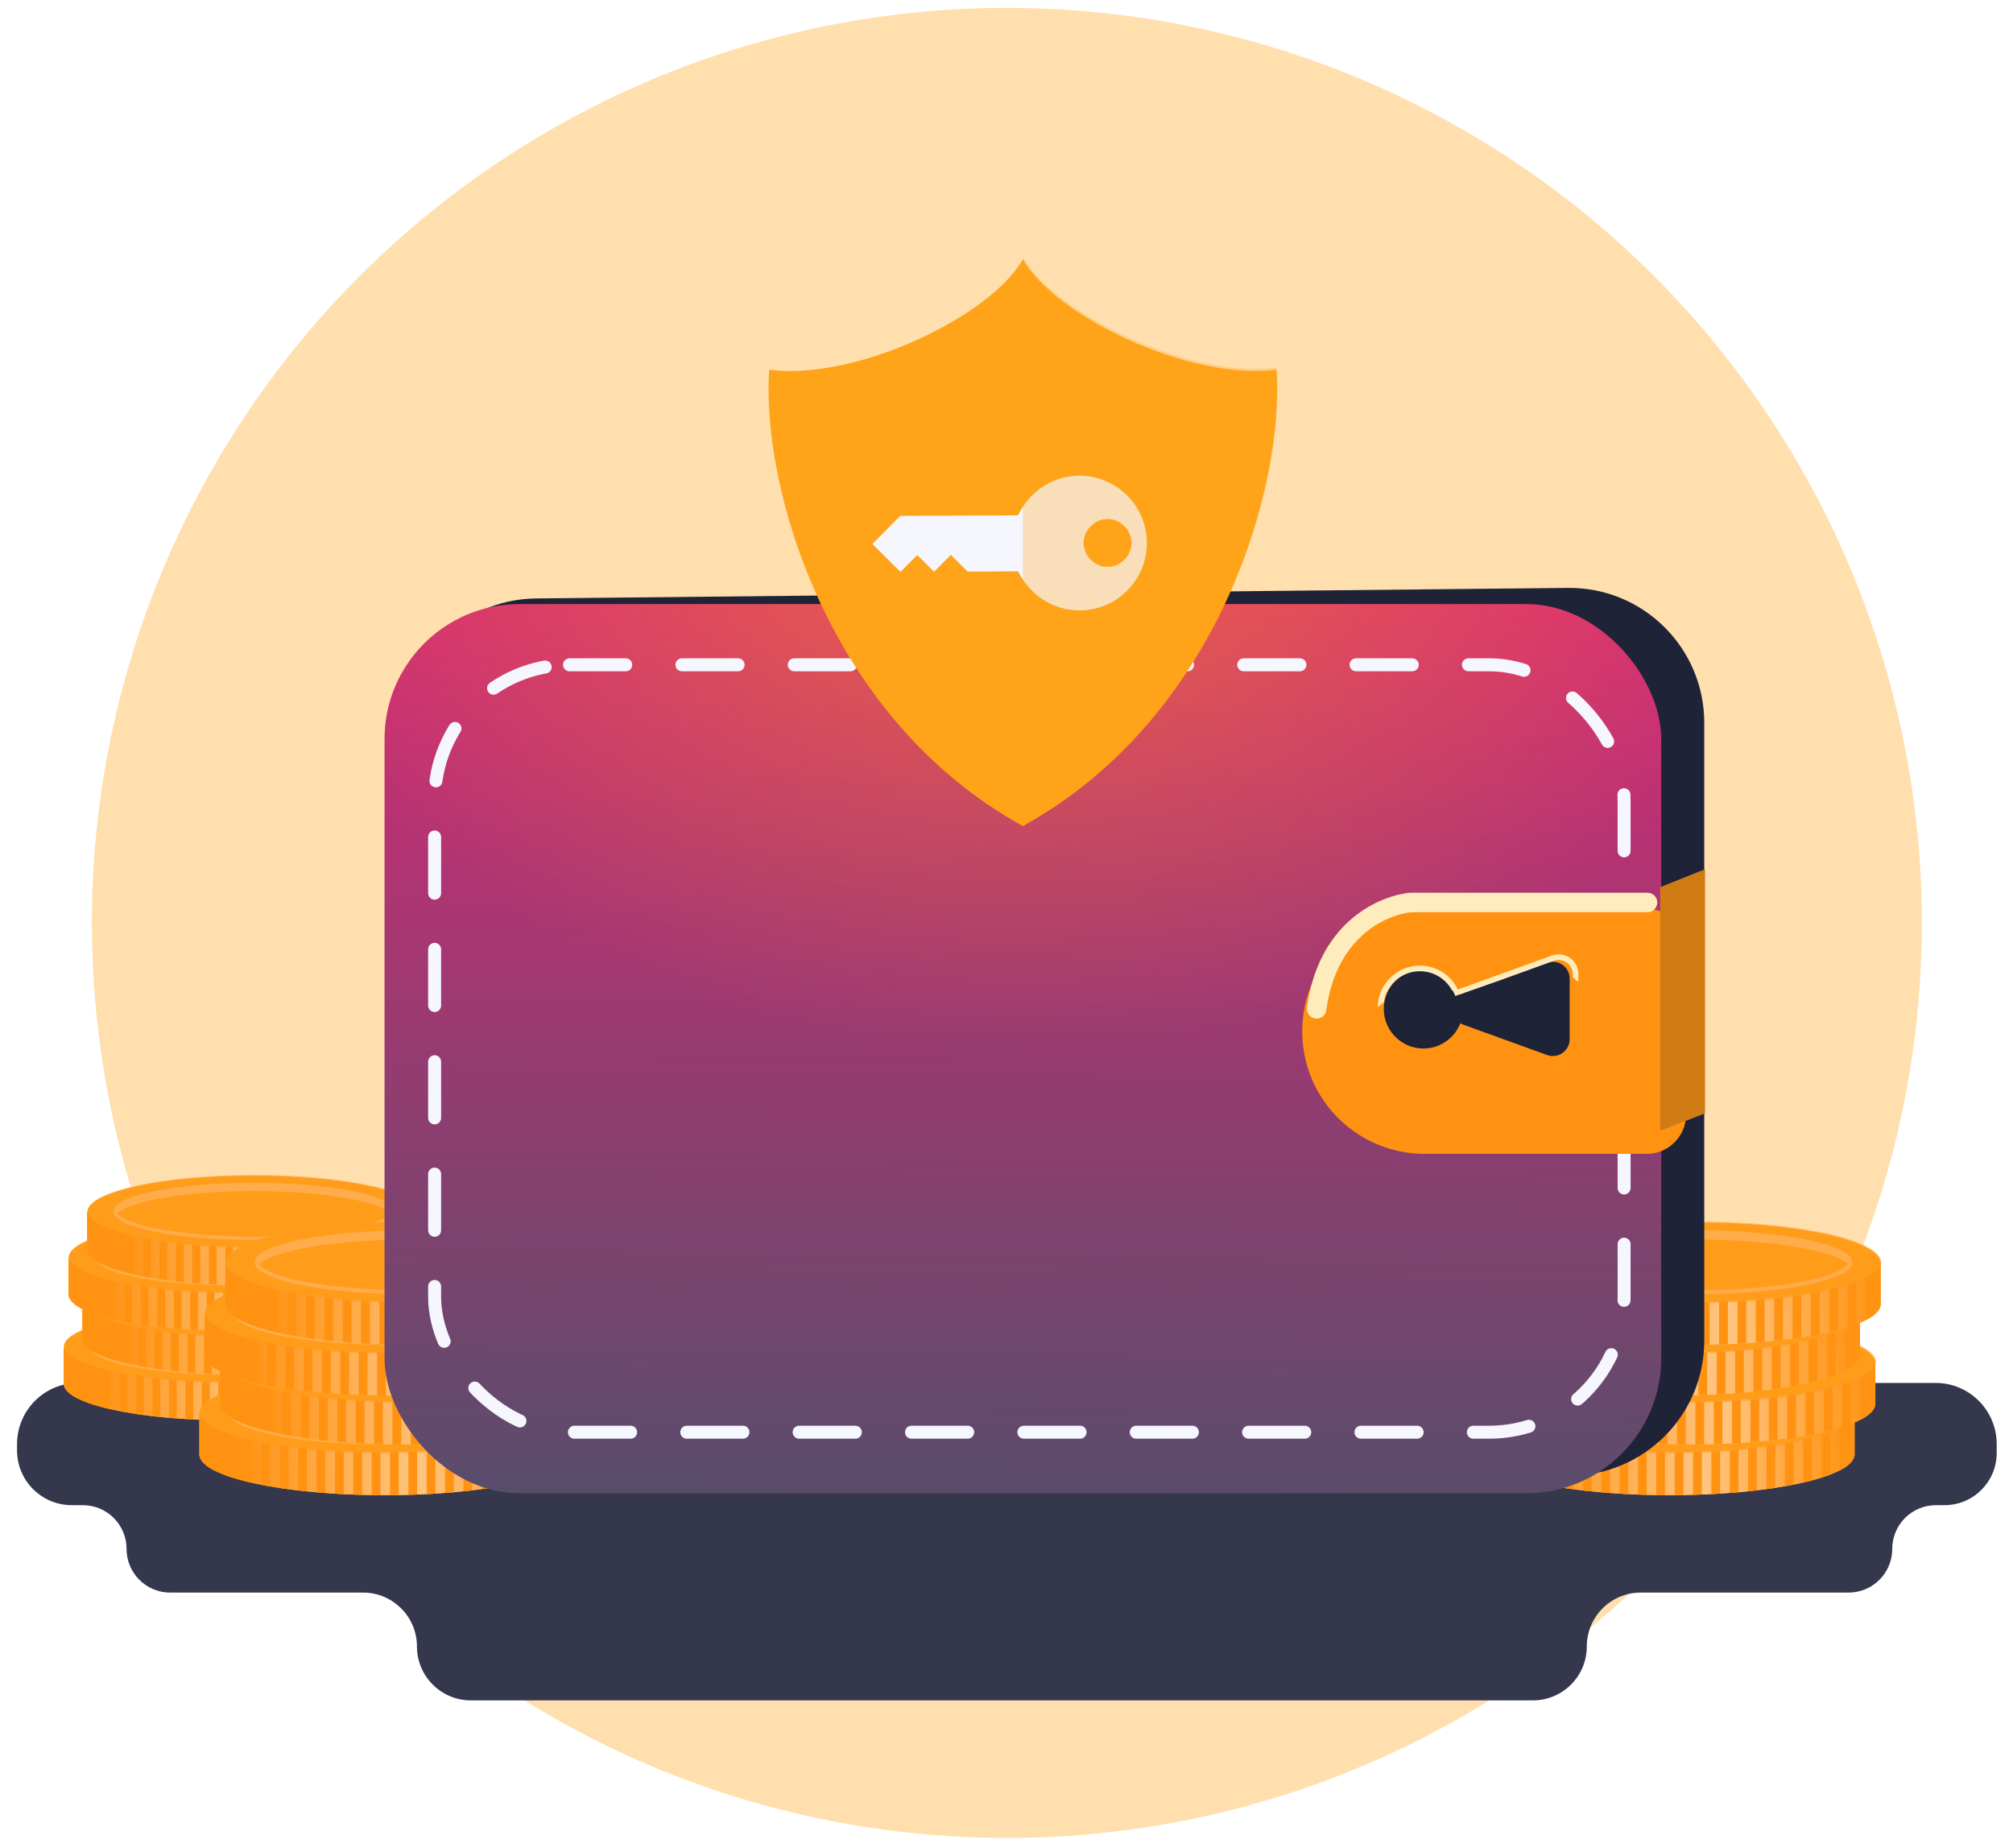 <svg width="110" height="101" viewBox="0 0 110 101" fill="none" xmlns="http://www.w3.org/2000/svg">
<circle cx="55.02" cy="50.431" r="50" fill="#FFDFAE"/>
<path d="M0.932 78.907C0.932 77.063 2.427 75.567 4.272 75.567H105.769C107.613 75.567 109.109 77.063 109.109 78.907V79.394C109.109 80.97 107.831 82.247 106.255 82.247H105.789C104.47 82.247 103.401 83.317 103.401 84.636C103.401 85.955 102.332 87.024 101.013 87.024H89.654C88.028 87.024 86.71 88.343 86.71 89.969C86.71 91.595 85.391 92.914 83.765 92.914H25.729C24.103 92.914 22.784 91.595 22.784 89.969C22.784 88.343 21.466 87.024 19.84 87.024H9.303C7.984 87.024 6.915 85.955 6.915 84.636C6.915 83.317 5.846 82.247 4.527 82.247H3.923C2.271 82.247 0.932 80.908 0.932 79.256V78.907Z" fill="#35384D"/>
<path d="M21.645 75.665H21.648V73.613C21.648 72.509 17.582 71.613 12.565 71.613C7.549 71.613 3.482 72.509 3.482 73.613V75.665H3.485C3.61 76.745 7.627 77.613 12.565 77.613C17.503 77.613 21.521 76.745 21.645 75.665Z" fill="#FFA318"/>
<path d="M3.498 73.613H3.482V75.665H3.485C3.61 76.745 7.627 77.613 12.565 77.613C17.503 77.613 21.521 76.745 21.645 75.665H21.648V73.613H21.633C21.36 74.664 17.405 75.497 12.565 75.497C7.726 75.497 3.77 74.664 3.498 73.613Z" fill="url(#paint0_linear)"/>
<path fill-rule="evenodd" clip-rule="evenodd" d="M3.828 74.045V76.161C3.944 76.251 4.088 76.338 4.257 76.422V74.306C4.088 74.222 3.944 74.135 3.828 74.045ZM4.729 74.509V76.625C4.863 76.675 5.006 76.724 5.158 76.771V74.655C5.006 74.608 4.863 74.559 4.729 74.509ZM5.629 74.788V76.904C5.766 76.94 5.909 76.975 6.058 77.008V74.892C5.909 74.859 5.766 74.824 5.629 74.788ZM6.529 74.992V77.107C6.668 77.135 6.811 77.161 6.957 77.186V75.07C6.811 75.045 6.668 75.019 6.529 74.992ZM7.429 75.147V77.263C7.569 77.284 7.712 77.304 7.858 77.324V75.208C7.712 75.189 7.569 75.168 7.429 75.147ZM8.329 75.267V77.383C8.469 77.399 8.612 77.415 8.757 77.429V75.314C8.612 75.299 8.469 75.283 8.329 75.267ZM9.228 75.358V77.474C9.369 77.486 9.512 77.498 9.657 77.508V75.392C9.512 75.382 9.369 75.37 9.228 75.358ZM10.13 75.425V77.54C10.272 77.549 10.415 77.557 10.559 77.564V75.448C10.415 75.441 10.272 75.433 10.13 75.425ZM11.029 75.469V77.585C11.171 77.59 11.314 77.594 11.458 77.598V75.483C11.314 75.479 11.171 75.474 11.029 75.469ZM11.929 75.493V77.608C12.071 77.611 12.214 77.612 12.358 77.613V75.497C12.214 75.496 12.071 75.495 11.929 75.493ZM12.828 75.496V77.612C12.972 77.611 13.115 77.61 13.257 77.608V75.492C13.115 75.494 12.972 75.496 12.828 75.496ZM13.729 75.481V77.597C13.873 77.593 14.016 77.588 14.158 77.582V75.467C14.016 75.472 13.873 75.477 13.729 75.481ZM14.629 75.445V77.561C14.773 77.554 14.916 77.546 15.058 77.537V75.421C14.916 75.43 14.773 75.438 14.629 75.445ZM15.529 75.388V77.504C15.673 77.493 15.816 77.482 15.957 77.469V75.353C15.816 75.366 15.673 75.378 15.529 75.388ZM16.43 75.308V77.424C16.575 77.409 16.718 77.393 16.858 77.376V75.26C16.718 75.277 16.575 75.293 16.43 75.308ZM17.329 75.201V77.317C17.474 77.297 17.617 77.276 17.757 77.255V75.139C17.617 75.16 17.474 75.181 17.329 75.201ZM18.229 75.061V77.177C18.376 77.151 18.519 77.124 18.658 77.097V74.981C18.519 75.009 18.376 75.035 18.229 75.061ZM19.13 74.88V76.996C19.279 76.962 19.422 76.926 19.559 76.89V74.774C19.422 74.81 19.279 74.846 19.13 74.88ZM20.03 74.638V76.753C20.182 76.705 20.325 76.655 20.459 76.604V74.488C20.325 74.539 20.182 74.589 20.03 74.638ZM20.929 74.279V76.395C21.102 76.306 21.245 76.213 21.358 76.118V74.011H21.347C21.236 74.103 21.096 74.192 20.929 74.279Z" fill="#FF9211"/>
<g style="mix-blend-mode:multiply">
<path fill-rule="evenodd" clip-rule="evenodd" d="M20.179 73.79C20.229 73.717 20.256 73.643 20.256 73.568C20.256 72.705 16.823 72.006 12.588 72.006C8.353 72.006 4.92 72.705 4.92 73.568C4.92 73.643 4.946 73.718 4.997 73.79C5.526 73.033 8.723 72.45 12.588 72.45C16.452 72.45 19.648 73.032 20.179 73.79Z" fill="#FFC177"/>
</g>
<path d="M20.16 73.568C20.16 73.641 20.124 73.724 20.032 73.815C19.941 73.906 19.801 73.999 19.612 74.09C19.234 74.272 18.681 74.438 17.991 74.579C16.611 74.86 14.701 75.034 12.588 75.034C10.475 75.034 8.564 74.86 7.185 74.579C6.494 74.438 5.942 74.272 5.564 74.09C5.375 73.999 5.235 73.906 5.143 73.815C5.052 73.724 5.015 73.641 5.015 73.568C5.015 73.494 5.052 73.412 5.143 73.32C5.235 73.229 5.375 73.137 5.564 73.046C5.942 72.864 6.494 72.697 7.185 72.557C8.564 72.276 10.475 72.101 12.588 72.101C14.701 72.101 16.611 72.276 17.991 72.557C18.681 72.697 19.234 72.864 19.612 73.046C19.801 73.137 19.941 73.229 20.032 73.32C20.124 73.412 20.16 73.494 20.16 73.568Z" stroke="#FFC177" stroke-width="0.191"/>
<g style="mix-blend-mode:multiply" opacity="0.5">
<ellipse cx="12.592" cy="73.567" rx="9.083" ry="2" fill="#FF981D"/>
</g>
<path d="M22.662 73.181H22.665V71.13C22.665 70.025 18.599 69.13 13.582 69.13C8.566 69.13 4.499 70.025 4.499 71.13V73.181H4.502C4.626 74.262 8.644 75.129 13.582 75.129C18.52 75.129 22.538 74.262 22.662 73.181Z" fill="#FFA318"/>
<path d="M4.514 71.129H4.499V73.18H4.502C4.626 74.261 8.644 75.129 13.582 75.129C18.52 75.129 22.538 74.261 22.662 73.18H22.665V71.129H22.65C22.377 72.179 18.422 73.013 13.582 73.013C8.742 73.013 4.787 72.179 4.514 71.129Z" fill="url(#paint1_linear)"/>
<path fill-rule="evenodd" clip-rule="evenodd" d="M4.844 71.563V73.679C4.96 73.768 5.103 73.856 5.272 73.94V71.824C5.103 71.74 4.96 71.653 4.844 71.563ZM5.745 72.027V74.143C5.879 74.193 6.022 74.241 6.174 74.288V72.172C6.022 72.125 5.879 72.077 5.745 72.027ZM6.646 72.306V74.422C6.783 74.458 6.926 74.493 7.074 74.526V72.41C6.926 72.377 6.783 72.342 6.646 72.306ZM7.547 72.51V74.626C7.686 74.653 7.829 74.679 7.975 74.704V72.589C7.829 72.563 7.686 72.537 7.547 72.51ZM8.444 72.664V74.78C8.584 74.802 8.727 74.822 8.872 74.841V72.725C8.727 72.706 8.584 72.686 8.444 72.664ZM9.344 72.784V74.9C9.485 74.917 9.628 74.932 9.773 74.947V72.831C9.628 72.816 9.485 72.801 9.344 72.784ZM10.245 72.876V74.992C10.386 75.004 10.529 75.015 10.673 75.026V72.91C10.529 72.9 10.386 72.888 10.245 72.876ZM11.146 72.942V75.058C11.287 75.067 11.43 75.075 11.575 75.082V72.966C11.43 72.959 11.287 72.951 11.146 72.942ZM12.046 72.986V75.102C12.187 75.108 12.33 75.112 12.474 75.116V73C12.33 72.996 12.187 72.992 12.046 72.986ZM12.944 73.01V75.126C13.086 75.128 13.229 75.13 13.373 75.13V73.014C13.229 73.014 13.086 73.012 12.944 73.01ZM13.846 73.014V75.13C13.99 75.129 14.133 75.127 14.275 75.125V73.009C14.133 73.012 13.99 73.013 13.846 73.014ZM14.746 72.999V75.115C14.89 75.111 15.033 75.106 15.175 75.1V72.984C15.033 72.99 14.89 72.995 14.746 72.999ZM15.646 72.963V75.079C15.79 75.072 15.933 75.064 16.074 75.055V72.939C15.933 72.948 15.79 72.956 15.646 72.963ZM16.544 72.906V75.022C16.689 75.011 16.832 74.999 16.973 74.987V72.871C16.832 72.883 16.689 72.895 16.544 72.906ZM17.445 72.826V74.941C17.59 74.926 17.733 74.91 17.874 74.894V72.778C17.733 72.795 17.59 72.811 17.445 72.826ZM18.345 72.718V74.834C18.491 74.814 18.634 74.794 18.774 74.772V72.656C18.634 72.678 18.491 72.698 18.345 72.718ZM19.245 72.579V74.695C19.392 74.669 19.535 74.642 19.674 74.614V72.498C19.535 72.526 19.392 72.553 19.245 72.579ZM20.146 72.397V74.513C20.294 74.479 20.437 74.444 20.575 74.407V72.291C20.437 72.328 20.294 72.363 20.146 72.397ZM21.045 72.155V74.271C21.197 74.223 21.34 74.173 21.473 74.122V72.006C21.34 72.057 21.197 72.107 21.045 72.155ZM21.946 71.796V73.912C22.118 73.823 22.262 73.73 22.375 73.635V71.528H22.363C22.252 71.62 22.113 71.71 21.946 71.796Z" fill="#FF9211"/>
<g style="mix-blend-mode:multiply">
<path fill-rule="evenodd" clip-rule="evenodd" d="M21.195 71.306C21.245 71.233 21.271 71.159 21.271 71.084C21.271 70.222 17.838 69.522 13.603 69.522C9.369 69.522 5.936 70.222 5.936 71.084C5.936 71.16 5.962 71.234 6.012 71.306C6.54 70.549 9.738 69.966 13.604 69.966C17.469 69.966 20.666 70.548 21.195 71.306Z" fill="#FFC177"/>
</g>
<path d="M21.176 71.084C21.176 71.158 21.14 71.24 21.048 71.331C20.956 71.423 20.816 71.515 20.627 71.606C20.25 71.788 19.697 71.954 19.006 72.095C17.627 72.376 15.716 72.551 13.603 72.551C11.49 72.551 9.58 72.376 8.2 72.095C7.51 71.954 6.957 71.788 6.579 71.606C6.39 71.515 6.25 71.423 6.159 71.331C6.067 71.24 6.031 71.158 6.031 71.084C6.031 71.01 6.067 70.928 6.159 70.837C6.25 70.746 6.39 70.653 6.579 70.562C6.957 70.38 7.51 70.214 8.2 70.073C9.58 69.792 11.49 69.618 13.603 69.618C15.716 69.618 17.627 69.792 19.006 70.073C19.697 70.214 20.25 70.38 20.627 70.562C20.816 70.653 20.956 70.746 21.048 70.837C21.14 70.928 21.176 71.01 21.176 71.084Z" stroke="#FFC177" stroke-width="0.191"/>
<g style="mix-blend-mode:multiply" opacity="0.5">
<ellipse cx="13.611" cy="71.084" rx="9.083" ry="2" fill="#FF981D"/>
</g>
<path d="M21.91 70.781H21.913V68.729C21.913 67.625 17.846 66.73 12.83 66.73C7.814 66.73 3.747 67.625 3.747 68.729V70.781H3.75C3.874 71.862 7.892 72.729 12.83 72.729C17.768 72.729 21.786 71.862 21.91 70.781Z" fill="#FFA318"/>
<path d="M3.762 68.73H3.747V70.781H3.75C3.874 71.862 7.892 72.729 12.83 72.729C17.768 72.729 21.786 71.862 21.91 70.781H21.913V68.73H21.898C21.625 69.78 17.67 70.613 12.83 70.613C7.99 70.613 4.035 69.78 3.762 68.73Z" fill="url(#paint2_linear)"/>
<path fill-rule="evenodd" clip-rule="evenodd" d="M4.093 69.163V71.279C4.209 71.369 4.352 71.456 4.521 71.54V69.424C4.352 69.34 4.209 69.253 4.093 69.163ZM4.993 69.626V71.742C5.126 71.792 5.269 71.841 5.421 71.888V69.772C5.269 69.725 5.126 69.676 4.993 69.626ZM5.892 69.906V72.022C6.03 72.057 6.173 72.092 6.321 72.125V70.01C6.173 69.976 6.03 69.941 5.892 69.906ZM6.794 70.109V72.225C6.933 72.252 7.076 72.278 7.222 72.304V70.188C7.076 70.163 6.933 70.136 6.794 70.109ZM7.694 70.264V72.38C7.834 72.401 7.977 72.422 8.123 72.441V70.325C7.977 70.306 7.834 70.285 7.694 70.264ZM8.592 70.384V72.5C8.733 72.516 8.876 72.532 9.021 72.546V70.431C8.876 70.416 8.733 70.4 8.592 70.384ZM9.493 70.475V72.591C9.634 72.603 9.777 72.615 9.922 72.626V70.51C9.777 70.499 9.634 70.487 9.493 70.475ZM10.393 70.542V72.658C10.534 72.666 10.677 72.674 10.821 72.681V70.565C10.677 70.558 10.534 70.55 10.393 70.542ZM11.293 70.586V72.702C11.435 72.707 11.578 72.712 11.722 72.716V70.6C11.578 70.596 11.435 70.591 11.293 70.586ZM12.193 70.61V72.725C12.335 72.728 12.478 72.729 12.621 72.73V70.614C12.478 70.613 12.335 70.612 12.193 70.61ZM13.093 70.614V72.73C13.237 72.729 13.38 72.727 13.522 72.725V70.609C13.38 70.611 13.237 70.613 13.093 70.614ZM13.994 70.598V72.714C14.137 72.71 14.28 72.705 14.422 72.7V70.584C14.28 70.589 14.137 70.594 13.994 70.598ZM14.893 70.563V72.678C15.037 72.671 15.18 72.663 15.322 72.654V70.538C15.18 70.547 15.037 70.555 14.893 70.563ZM15.794 70.506V72.621C15.938 72.611 16.081 72.599 16.222 72.586V70.47C16.081 70.483 15.938 70.495 15.794 70.506ZM16.693 70.425V72.541C16.838 72.526 16.981 72.51 17.122 72.493V70.377C16.981 70.394 16.838 70.41 16.693 70.425ZM17.593 70.318V72.434C17.738 72.414 17.881 72.393 18.021 72.372V70.256C17.881 70.277 17.738 70.298 17.593 70.318ZM18.494 70.178V72.294C18.641 72.268 18.784 72.241 18.923 72.214V70.098C18.784 70.126 18.641 70.152 18.494 70.178ZM19.394 69.997V72.113C19.542 72.079 19.685 72.043 19.822 72.007V69.891C19.685 69.927 19.542 69.963 19.394 69.997ZM20.293 69.755V71.871C20.446 71.822 20.589 71.772 20.722 71.721V69.605C20.589 69.656 20.446 69.706 20.293 69.755ZM21.194 69.395V71.511C21.367 71.422 21.511 71.329 21.623 71.233V69.128H21.61C21.5 69.22 21.361 69.309 21.194 69.395Z" fill="#FF9211"/>
<g style="mix-blend-mode:multiply">
<path fill-rule="evenodd" clip-rule="evenodd" d="M20.444 68.906C20.494 68.833 20.52 68.759 20.52 68.684C20.52 67.821 17.087 67.122 12.852 67.122C8.618 67.122 5.185 67.821 5.185 68.684C5.185 68.759 5.211 68.833 5.261 68.906C5.79 68.148 8.987 67.566 12.852 67.566C16.718 67.566 19.915 68.148 20.444 68.906Z" fill="#FFC177"/>
</g>
<path d="M20.425 68.684C20.425 68.758 20.389 68.84 20.297 68.931C20.206 69.022 20.065 69.115 19.876 69.206C19.499 69.388 18.946 69.554 18.255 69.695C16.876 69.976 14.965 70.15 12.852 70.15C10.739 70.15 8.829 69.976 7.449 69.695C6.759 69.554 6.206 69.388 5.829 69.206C5.639 69.115 5.499 69.022 5.408 68.931C5.316 68.84 5.28 68.758 5.28 68.684C5.28 68.61 5.316 68.528 5.408 68.437C5.499 68.346 5.639 68.253 5.829 68.162C6.206 67.98 6.759 67.814 7.449 67.673C8.829 67.392 10.739 67.217 12.852 67.217C14.965 67.217 16.876 67.392 18.255 67.673C18.946 67.814 19.499 67.98 19.876 68.162C20.065 68.253 20.206 68.346 20.297 68.437C20.389 68.528 20.425 68.61 20.425 68.684Z" stroke="#FFC177" stroke-width="0.191"/>
<g style="mix-blend-mode:multiply" opacity="0.5">
<ellipse cx="12.857" cy="68.683" rx="9.083" ry="2" fill="#FF981D"/>
</g>
<path d="M22.929 68.297H22.932V66.246C22.932 65.141 18.865 64.246 13.849 64.246C8.832 64.246 4.766 65.141 4.766 66.246V68.297H4.769C4.893 69.378 8.911 70.246 13.849 70.246C18.787 70.246 22.804 69.378 22.929 68.297Z" fill="#FFA318"/>
<path d="M4.779 66.246H4.764V68.298H4.767C4.891 69.378 8.909 70.246 13.847 70.246C18.785 70.246 22.802 69.378 22.927 68.298H22.93V66.246H22.915C22.642 67.297 18.686 68.13 13.847 68.13C9.007 68.13 5.052 67.297 4.779 66.246Z" fill="url(#paint3_linear)"/>
<path fill-rule="evenodd" clip-rule="evenodd" d="M5.109 66.678V68.794C5.225 68.883 5.369 68.971 5.538 69.055V66.939C5.369 66.855 5.225 66.767 5.109 66.678ZM6.008 67.141V69.257C6.142 69.307 6.285 69.356 6.437 69.403V67.287C6.285 67.24 6.142 67.191 6.008 67.141ZM6.91 67.421V69.537C7.047 69.573 7.19 69.607 7.338 69.641V67.525C7.19 67.491 7.047 67.457 6.91 67.421ZM7.81 67.624V69.74C7.949 69.767 8.092 69.794 8.239 69.819V67.703C8.092 67.678 7.949 67.652 7.81 67.624ZM8.71 67.78V69.895C8.85 69.917 8.993 69.937 9.138 69.957V67.841C8.993 67.821 8.85 67.801 8.71 67.78ZM9.609 67.9V70.015C9.75 70.032 9.893 70.047 10.038 70.062V67.946C9.893 67.931 9.75 67.916 9.609 67.9ZM10.511 67.991V70.107C10.652 70.119 10.795 70.13 10.939 70.141V68.025C10.795 68.015 10.652 68.003 10.511 67.991ZM11.41 68.057V70.173C11.552 70.182 11.694 70.19 11.839 70.197V68.081C11.694 68.074 11.552 68.066 11.41 68.057ZM12.31 68.102V70.217C12.451 70.223 12.594 70.227 12.738 70.231V68.115C12.594 68.112 12.451 68.107 12.31 68.102ZM13.209 68.125V70.241C13.351 70.243 13.494 70.245 13.638 70.245V68.13C13.494 68.129 13.351 68.127 13.209 68.125ZM14.111 68.129V70.245C14.254 70.244 14.397 70.243 14.539 70.24V68.124C14.397 68.127 14.254 68.128 14.111 68.129ZM15.009 68.114V70.23C15.153 70.226 15.296 70.221 15.438 70.215V68.1C15.296 68.105 15.153 68.11 15.009 68.114ZM15.91 68.078V70.194C16.054 70.187 16.197 70.179 16.338 70.17V68.054C16.197 68.063 16.054 68.071 15.91 68.078ZM16.81 68.021V70.137C16.955 70.126 17.098 70.115 17.239 70.102V67.986C17.098 67.999 16.955 68.01 16.81 68.021ZM17.71 67.941V70.057C17.855 70.042 17.998 70.026 18.138 70.009V67.893C17.998 67.91 17.855 67.926 17.71 67.941ZM18.609 67.834V69.95C18.755 69.93 18.898 69.909 19.038 69.888V67.772C18.898 67.793 18.755 67.814 18.609 67.834ZM19.511 67.694V69.81C19.657 69.784 19.8 69.757 19.939 69.73V67.614C19.8 67.641 19.657 67.668 19.511 67.694ZM20.41 67.513V69.629C20.558 69.595 20.701 69.559 20.839 69.523V67.407C20.701 67.444 20.558 67.479 20.41 67.513ZM21.31 67.271V69.387C21.462 69.338 21.605 69.289 21.738 69.237V67.121C21.605 67.173 21.462 67.223 21.31 67.271ZM22.209 66.913V69.029C22.381 68.939 22.525 68.847 22.638 68.752V66.644H22.629C22.517 66.736 22.377 66.826 22.209 66.913Z" fill="#FF9211"/>
<g style="mix-blend-mode:multiply">
<path fill-rule="evenodd" clip-rule="evenodd" d="M21.46 66.422C21.511 66.349 21.537 66.275 21.537 66.2C21.537 65.337 18.104 64.638 13.869 64.638C9.634 64.638 6.201 65.337 6.201 66.2C6.201 66.275 6.227 66.349 6.278 66.422C6.809 65.665 10.005 65.083 13.869 65.083C17.733 65.083 20.93 65.665 21.46 66.422Z" fill="#FFC177"/>
</g>
<path d="M21.442 66.2C21.442 66.273 21.405 66.356 21.314 66.447C21.222 66.538 21.082 66.63 20.893 66.722C20.515 66.903 19.963 67.07 19.272 67.21C17.892 67.491 15.982 67.666 13.869 67.666C11.756 67.666 9.846 67.491 8.466 67.21C7.775 67.07 7.223 66.903 6.845 66.722C6.656 66.63 6.516 66.538 6.424 66.447C6.333 66.356 6.297 66.273 6.297 66.2C6.297 66.126 6.333 66.043 6.424 65.952C6.516 65.861 6.656 65.769 6.845 65.677C7.223 65.496 7.775 65.329 8.466 65.189C9.846 64.908 11.756 64.733 13.869 64.733C15.982 64.733 17.892 64.908 19.272 65.189C19.963 65.329 20.515 65.496 20.893 65.677C21.082 65.769 21.222 65.861 21.314 65.952C21.405 66.043 21.442 66.126 21.442 66.2Z" stroke="#FFC177" stroke-width="0.191"/>
<g style="mix-blend-mode:multiply" opacity="0.5">
<ellipse cx="13.873" cy="66.2" rx="9.083" ry="2" fill="#FF981D"/>
</g>
<path d="M31.142 79.528H31.146V77.241C31.146 76.01 26.612 75.012 21.019 75.012C15.426 75.012 10.893 76.01 10.893 77.241V79.528H10.896C11.034 80.733 15.514 81.701 21.019 81.701C26.525 81.701 31.004 80.733 31.142 79.528Z" fill="#FFA318"/>
<path d="M10.908 77.241H10.892V79.528H10.895C11.034 80.733 15.513 81.701 21.018 81.701C26.524 81.701 31.003 80.733 31.142 79.528H31.145V77.241H31.128C30.824 78.412 26.414 79.341 21.018 79.341C15.623 79.341 11.213 78.412 10.908 77.241Z" fill="url(#paint4_linear)"/>
<path fill-rule="evenodd" clip-rule="evenodd" d="M11.277 77.724V80.082C11.406 80.183 11.567 80.28 11.755 80.373V78.014C11.567 77.921 11.406 77.823 11.277 77.724ZM12.281 78.24V80.599C12.43 80.655 12.589 80.709 12.759 80.762V78.403C12.589 78.35 12.43 78.296 12.281 78.24ZM13.285 78.552V80.911C13.438 80.951 13.597 80.989 13.763 81.027V78.668C13.597 78.63 13.438 78.592 13.285 78.552ZM14.287 78.778V81.137C14.443 81.168 14.602 81.197 14.765 81.225V78.866C14.602 78.838 14.443 78.808 14.287 78.778ZM15.291 78.951V81.31C15.447 81.334 15.607 81.357 15.769 81.378V79.019C15.607 78.998 15.447 78.975 15.291 78.951ZM16.295 79.085V81.444C16.452 81.462 16.611 81.48 16.773 81.496V79.137C16.611 79.121 16.452 79.103 16.295 79.085ZM17.297 79.187V81.546C17.455 81.559 17.614 81.572 17.775 81.584V79.225C17.614 79.213 17.455 79.2 17.297 79.187ZM18.302 79.261V81.62C18.46 81.629 18.619 81.638 18.78 81.646V79.287C18.619 79.279 18.46 79.27 18.302 79.261ZM19.305 79.31V81.669C19.463 81.675 19.622 81.68 19.783 81.684V79.326C19.622 79.321 19.463 79.316 19.305 79.31ZM20.308 79.337V81.695C20.467 81.698 20.626 81.7 20.786 81.7V79.341C20.626 79.341 20.467 79.339 20.308 79.337ZM21.312 79.341V81.7C21.472 81.699 21.632 81.697 21.79 81.695V79.336C21.632 79.338 21.472 79.34 21.312 79.341ZM22.316 79.324V81.683C22.476 81.678 22.636 81.673 22.794 81.667V79.308C22.636 79.314 22.476 79.319 22.316 79.324ZM23.318 79.284V81.643C23.479 81.635 23.639 81.626 23.796 81.616V79.257C23.639 79.267 23.479 79.276 23.318 79.284ZM24.322 79.221V81.58C24.483 81.567 24.643 81.554 24.8 81.54V79.181C24.643 79.195 24.483 79.208 24.322 79.221ZM25.326 79.131V81.49C25.487 81.473 25.647 81.455 25.804 81.437V79.078C25.647 79.096 25.487 79.114 25.326 79.131ZM26.329 79.011V81.37C26.492 81.348 26.651 81.325 26.807 81.301V78.942C26.651 78.966 26.492 78.989 26.329 79.011ZM27.333 78.856V81.215C27.496 81.186 27.656 81.156 27.811 81.125V78.766C27.656 78.797 27.496 78.827 27.333 78.856ZM28.336 78.654V81.013C28.501 80.975 28.661 80.935 28.814 80.895V78.536C28.661 78.576 28.501 78.616 28.336 78.654ZM29.339 78.383V80.743C29.509 80.689 29.669 80.633 29.817 80.576V78.217C29.669 78.274 29.509 78.33 29.339 78.383ZM30.342 77.984V80.343C30.534 80.244 30.695 80.14 30.82 80.034V77.685H30.809C30.685 77.787 30.529 77.888 30.342 77.984Z" fill="#FF9211"/>
<g style="mix-blend-mode:multiply">
<path fill-rule="evenodd" clip-rule="evenodd" d="M29.505 77.438C29.562 77.357 29.591 77.274 29.591 77.191C29.591 76.229 25.763 75.449 21.042 75.449C16.321 75.449 12.493 76.229 12.493 77.191C12.493 77.275 12.523 77.357 12.579 77.438C13.169 76.594 16.733 75.945 21.042 75.945C25.35 75.945 28.914 76.594 29.505 77.438Z" fill="#FFC177"/>
</g>
<path d="M29.485 77.191C29.485 77.273 29.444 77.365 29.342 77.466C29.24 77.568 29.084 77.671 28.873 77.772C28.452 77.975 27.836 78.161 27.066 78.317C25.527 78.631 23.398 78.825 21.042 78.825C18.686 78.825 16.556 78.631 15.018 78.317C14.248 78.161 13.632 77.975 13.211 77.772C13 77.671 12.844 77.568 12.742 77.466C12.64 77.365 12.6 77.273 12.6 77.191C12.6 77.108 12.64 77.016 12.742 76.915C12.844 76.813 13 76.71 13.211 76.609C13.632 76.406 14.248 76.22 15.018 76.063C16.556 75.75 18.686 75.555 21.042 75.555C23.398 75.555 25.527 75.75 27.066 76.063C27.836 76.22 28.452 76.406 28.873 76.609C29.084 76.71 29.24 76.813 29.342 76.915C29.444 77.016 29.485 77.108 29.485 77.191Z" stroke="#FFC177" stroke-width="0.213"/>
<g style="mix-blend-mode:multiply" opacity="0.5">
<ellipse cx="21.049" cy="77.19" rx="10.127" ry="2.23" fill="#FF981D"/>
</g>
<path d="M32.277 76.759H32.281V74.472C32.281 73.24 27.747 72.242 22.154 72.242C16.561 72.242 12.027 73.24 12.027 74.472V76.759H12.031C12.169 77.964 16.648 78.931 22.154 78.931C27.659 78.931 32.139 77.964 32.277 76.759Z" fill="#FFA318"/>
<path d="M12.044 74.472H12.027V76.759H12.031C12.169 77.964 16.648 78.931 22.154 78.931C27.659 78.931 32.139 77.964 32.277 76.759H32.281V74.472H32.264C31.959 75.643 27.55 76.572 22.154 76.572C16.758 76.572 12.348 75.643 12.044 74.472Z" fill="url(#paint5_linear)"/>
<path fill-rule="evenodd" clip-rule="evenodd" d="M12.413 74.955V77.314C12.542 77.414 12.702 77.511 12.891 77.605V75.246C12.702 75.152 12.542 75.055 12.413 74.955ZM13.416 75.471V77.831C13.565 77.886 13.725 77.941 13.894 77.993V75.634C13.725 75.581 13.565 75.527 13.416 75.471ZM14.42 75.783V78.142C14.573 78.182 14.732 78.221 14.898 78.258V75.899C14.732 75.862 14.573 75.823 14.42 75.783ZM15.424 76.01V78.369C15.579 78.399 15.738 78.428 15.901 78.457V76.098C15.738 76.07 15.579 76.04 15.424 76.01ZM16.428 76.183V78.542C16.584 78.566 16.744 78.588 16.906 78.61V76.251C16.744 76.229 16.584 76.207 16.428 76.183ZM17.43 76.316V78.675C17.587 78.694 17.746 78.711 17.908 78.728V76.368C17.746 76.352 17.587 76.335 17.43 76.316ZM18.433 76.418V78.777C18.59 78.791 18.749 78.804 18.911 78.816V76.457C18.749 76.445 18.59 76.432 18.433 76.418ZM19.436 76.492V78.851C19.594 78.861 19.753 78.87 19.914 78.878V76.519C19.753 76.511 19.594 76.502 19.436 76.492ZM20.442 76.542V78.901C20.6 78.906 20.759 78.912 20.92 78.916V76.557C20.759 76.553 20.6 76.548 20.442 76.542ZM21.444 76.568V78.927C21.603 78.929 21.762 78.931 21.922 78.932V76.573C21.762 76.572 21.603 76.57 21.444 76.568ZM22.449 76.573V78.931C22.609 78.93 22.768 78.929 22.927 78.926V76.567C22.768 76.57 22.609 76.572 22.449 76.573ZM23.452 76.555V78.914C23.612 78.91 23.771 78.904 23.93 78.898V76.539C23.771 76.545 23.612 76.551 23.452 76.555ZM24.454 76.516V78.875C24.614 78.866 24.774 78.857 24.931 78.847V76.489C24.774 76.498 24.614 76.507 24.454 76.516ZM25.458 76.452V78.811C25.619 78.799 25.779 78.786 25.936 78.772V76.413C25.779 76.427 25.619 76.44 25.458 76.452ZM26.461 76.362V78.721C26.623 78.704 26.782 78.687 26.939 78.668V76.309C26.782 76.328 26.623 76.346 26.461 76.362ZM27.464 76.243V78.602C27.626 78.58 27.785 78.557 27.942 78.533V76.174C27.785 76.198 27.626 76.221 27.464 76.243ZM28.468 76.087V78.446C28.632 78.417 28.791 78.387 28.946 78.356V75.998C28.791 76.028 28.632 76.058 28.468 76.087ZM29.471 75.885V78.244C29.636 78.206 29.796 78.167 29.949 78.126V75.767C29.796 75.808 29.636 75.847 29.471 75.885ZM30.475 75.615V77.974C30.645 77.92 30.805 77.864 30.953 77.807V75.448C30.805 75.505 30.645 75.561 30.475 75.615ZM31.478 75.215V77.574C31.67 77.474 31.831 77.371 31.956 77.265V74.916H31.944C31.82 75.019 31.664 75.119 31.478 75.215Z" fill="#FF9211"/>
<g style="mix-blend-mode:multiply">
<path fill-rule="evenodd" clip-rule="evenodd" d="M30.643 74.668C30.699 74.587 30.729 74.504 30.729 74.42C30.729 73.458 26.901 72.679 22.18 72.679C17.458 72.679 13.631 73.458 13.631 74.42C13.631 74.504 13.66 74.586 13.716 74.667C14.307 73.823 17.871 73.174 22.179 73.174C26.489 73.174 30.053 73.823 30.643 74.668Z" fill="#FFC177"/>
</g>
<path d="M30.622 74.42C30.622 74.502 30.582 74.594 30.48 74.695C30.378 74.797 30.221 74.9 30.011 75.002C29.59 75.205 28.973 75.39 28.203 75.547C26.665 75.86 24.535 76.055 22.18 76.055C19.824 76.055 17.694 75.86 16.156 75.547C15.386 75.39 14.77 75.205 14.349 75.002C14.138 74.9 13.982 74.797 13.88 74.695C13.778 74.594 13.737 74.502 13.737 74.42C13.737 74.338 13.778 74.246 13.88 74.144C13.982 74.043 14.138 73.939 14.349 73.838C14.77 73.635 15.386 73.45 16.156 73.293C17.694 72.98 19.824 72.785 22.18 72.785C24.535 72.785 26.665 72.98 28.203 73.293C28.973 73.45 29.59 73.635 30.011 73.838C30.221 73.939 30.378 74.043 30.48 74.144C30.582 74.246 30.622 74.338 30.622 74.42Z" stroke="#FFC177" stroke-width="0.213"/>
<g style="mix-blend-mode:multiply" opacity="0.5">
<ellipse cx="22.185" cy="74.421" rx="10.127" ry="2.23" fill="#FF981D"/>
</g>
<path d="M31.436 74.084H31.44V71.797C31.44 70.566 26.906 69.567 21.313 69.567C15.72 69.567 11.187 70.566 11.187 71.797V74.084H11.19C11.328 75.289 15.808 76.256 21.313 76.256C26.819 76.256 31.298 75.289 31.436 74.084Z" fill="#FFA318"/>
<path d="M11.204 71.797H11.188V74.084H11.191C11.329 75.289 15.809 76.256 21.314 76.256C26.82 76.256 31.299 75.289 31.437 74.084H31.441V71.797H31.424C31.12 72.968 26.71 73.897 21.314 73.897C15.918 73.897 11.509 72.968 11.204 71.797Z" fill="url(#paint6_linear)"/>
<path fill-rule="evenodd" clip-rule="evenodd" d="M11.573 72.281V74.64C11.703 74.74 11.863 74.837 12.051 74.931V72.572C11.863 72.478 11.703 72.381 11.573 72.281ZM12.576 72.797V75.156C12.725 75.212 12.884 75.266 13.054 75.318V72.959C12.884 72.907 12.725 72.853 12.576 72.797ZM13.58 73.109V75.468C13.733 75.507 13.892 75.546 14.058 75.583V73.224C13.892 73.187 13.733 73.148 13.58 73.109ZM14.582 73.335V75.694C14.738 75.724 14.897 75.754 15.06 75.782V73.423C14.897 73.395 14.738 73.365 14.582 73.335ZM15.586 73.508V75.867C15.742 75.891 15.902 75.913 16.064 75.935V73.576C15.902 73.554 15.742 73.532 15.586 73.508ZM16.59 73.642V76.001C16.747 76.019 16.906 76.036 17.068 76.053V73.694C16.906 73.677 16.747 73.66 16.59 73.642ZM17.593 73.743V76.102C17.751 76.116 17.91 76.129 18.071 76.141V73.782C17.91 73.77 17.751 73.757 17.593 73.743ZM18.597 73.818V76.177C18.755 76.186 18.914 76.195 19.075 76.203V73.844C18.914 73.836 18.755 73.827 18.597 73.818ZM19.601 73.867V76.226C19.759 76.232 19.918 76.237 20.078 76.241V73.882C19.918 73.878 19.759 73.873 19.601 73.867ZM20.604 73.893V76.252C20.762 76.255 20.922 76.256 21.082 76.257V73.898C20.922 73.897 20.762 73.896 20.604 73.893ZM21.608 73.898V76.257C21.768 76.256 21.927 76.254 22.086 76.251V73.892C21.927 73.895 21.768 73.897 21.608 73.898ZM22.611 73.881V76.24C22.771 76.235 22.93 76.23 23.088 76.224V73.865C22.93 73.871 22.771 73.876 22.611 73.881ZM23.615 73.841V76.2C23.776 76.192 23.935 76.183 24.093 76.173V73.814C23.935 73.824 23.776 73.833 23.615 73.841ZM24.618 73.777V76.136C24.779 76.124 24.938 76.111 25.096 76.097V73.738C24.938 73.752 24.779 73.765 24.618 73.777ZM25.621 73.688V76.047C25.782 76.03 25.942 76.012 26.099 75.994V73.635C25.942 73.653 25.782 73.671 25.621 73.688ZM26.624 73.568V75.927C26.787 75.905 26.946 75.882 27.102 75.858V73.499C26.946 73.523 26.787 73.546 26.624 73.568ZM27.628 73.412V75.771C27.791 75.743 27.951 75.713 28.106 75.682V73.323C27.951 73.354 27.791 73.384 27.628 73.412ZM28.632 73.21V75.569C28.798 75.531 28.957 75.492 29.11 75.451V73.092C28.957 73.133 28.798 73.172 28.632 73.21ZM29.635 72.94V75.299C29.805 75.245 29.965 75.189 30.113 75.132V72.773C29.965 72.831 29.805 72.886 29.635 72.94ZM30.639 72.54V74.899C30.831 74.799 30.991 74.696 31.117 74.589V72.242H31.103C30.979 72.344 30.824 72.444 30.639 72.54Z" fill="#FF9211"/>
<g style="mix-blend-mode:multiply">
<path fill-rule="evenodd" clip-rule="evenodd" d="M29.8 71.994C29.857 71.914 29.886 71.831 29.886 71.747C29.886 70.785 26.058 70.006 21.337 70.006C16.616 70.006 12.788 70.785 12.788 71.747C12.788 71.831 12.817 71.914 12.874 71.995C13.463 71.15 17.028 70.501 21.337 70.501C25.646 70.501 29.21 71.15 29.8 71.994Z" fill="#FFC177"/>
</g>
<path d="M29.779 71.747C29.779 71.829 29.739 71.921 29.637 72.023C29.535 72.124 29.378 72.228 29.168 72.329C28.747 72.532 28.131 72.717 27.361 72.874C25.822 73.188 23.693 73.382 21.337 73.382C18.981 73.382 16.851 73.188 15.313 72.874C14.543 72.717 13.927 72.532 13.506 72.329C13.295 72.228 13.139 72.124 13.037 72.023C12.935 71.921 12.894 71.829 12.894 71.747C12.894 71.665 12.935 71.573 13.037 71.472C13.139 71.37 13.295 71.267 13.506 71.165C13.927 70.962 14.543 70.777 15.313 70.62C16.851 70.307 18.981 70.112 21.337 70.112C23.693 70.112 25.822 70.307 27.361 70.62C28.131 70.777 28.747 70.962 29.168 71.165C29.378 71.267 29.535 71.37 29.637 71.472C29.739 71.573 29.779 71.665 29.779 71.747Z" stroke="#FFC177" stroke-width="0.213"/>
<g style="mix-blend-mode:multiply" opacity="0.5">
<ellipse cx="21.343" cy="71.746" rx="10.127" ry="2.23" fill="#FF981D"/>
</g>
<path d="M32.57 71.315H32.574V69.027C32.574 67.796 28.04 66.798 22.447 66.798C16.854 66.798 12.32 67.796 12.32 69.027V71.315H12.324C12.462 72.519 16.942 73.487 22.447 73.487C27.952 73.487 32.432 72.519 32.57 71.315Z" fill="#FFA318"/>
<path d="M12.336 69.026H12.319V71.314H12.323C12.461 72.518 16.941 73.486 22.446 73.486C27.951 73.486 32.431 72.518 32.569 71.314H32.572V69.026H32.556C32.251 70.198 27.842 71.127 22.446 71.127C17.05 71.127 12.64 70.198 12.336 69.026Z" fill="url(#paint7_linear)"/>
<path fill-rule="evenodd" clip-rule="evenodd" d="M12.705 69.51V71.869C12.834 71.969 12.994 72.066 13.183 72.159V69.8C12.994 69.707 12.834 69.609 12.705 69.51ZM13.709 70.026V72.385C13.857 72.44 14.017 72.495 14.187 72.547V70.188C14.017 70.136 13.857 70.081 13.709 70.026ZM14.712 70.337V72.696C14.866 72.736 15.025 72.775 15.19 72.812V70.453C15.025 70.416 14.866 70.377 14.712 70.337ZM15.715 70.564V72.923C15.87 72.953 16.029 72.982 16.193 73.011V70.652C16.029 70.623 15.87 70.594 15.715 70.564ZM16.719 70.737V73.096C16.875 73.119 17.034 73.142 17.197 73.164V70.805C17.034 70.783 16.875 70.76 16.719 70.737ZM17.721 70.87V73.229C17.878 73.248 18.038 73.265 18.199 73.281V70.922C18.038 70.906 17.878 70.888 17.721 70.87ZM18.726 70.972V73.331C18.883 73.345 19.043 73.358 19.204 73.37V71.011C19.043 70.999 18.883 70.986 18.726 70.972ZM19.729 71.046V73.405C19.887 73.415 20.046 73.424 20.207 73.431V71.073C20.046 71.065 19.887 71.056 19.729 71.046ZM20.733 71.096V73.454C20.891 73.46 21.051 73.466 21.211 73.47V71.111C21.051 71.107 20.891 71.101 20.733 71.096ZM21.736 71.122V73.481C21.894 73.483 22.054 73.485 22.214 73.486V71.127C22.054 71.126 21.894 71.124 21.736 71.122ZM22.74 71.126V73.485C22.9 73.484 23.059 73.483 23.218 73.48V71.121C23.059 71.124 22.9 71.125 22.74 71.126ZM23.743 71.109V73.468C23.904 73.463 24.063 73.458 24.221 73.452V71.093C24.063 71.099 23.904 71.105 23.743 71.109ZM24.746 71.07V73.428C24.907 73.42 25.066 73.411 25.224 73.401V71.042C25.066 71.052 24.907 71.061 24.746 71.07ZM25.75 71.006V73.365C25.912 73.353 26.071 73.339 26.228 73.325V70.966C26.071 70.98 25.912 70.994 25.75 71.006ZM26.752 70.916V73.275C26.914 73.258 27.073 73.241 27.23 73.222V70.863C27.073 70.882 26.914 70.899 26.752 70.916ZM27.757 70.796V73.155C27.919 73.133 28.079 73.11 28.235 73.086V70.727C28.079 70.751 27.919 70.774 27.757 70.796ZM28.76 70.641V73C28.923 72.971 29.083 72.941 29.238 72.91V70.551C29.083 70.582 28.923 70.612 28.76 70.641ZM29.762 70.439V72.798C29.928 72.76 30.087 72.721 30.24 72.68V70.321C30.087 70.362 29.928 70.401 29.762 70.439ZM30.767 70.168V72.528C30.937 72.474 31.096 72.418 31.245 72.361V70.002C31.096 70.059 30.937 70.115 30.767 70.168ZM31.771 69.768V72.127C31.964 72.027 32.124 71.924 32.249 71.817V69.471H32.234C32.111 69.573 31.956 69.672 31.771 69.768Z" fill="#FF9211"/>
<g style="mix-blend-mode:multiply">
<path fill-rule="evenodd" clip-rule="evenodd" d="M30.934 69.223C30.99 69.142 31.02 69.06 31.02 68.976C31.02 68.014 27.192 67.234 22.471 67.234C17.749 67.234 13.922 68.014 13.922 68.976C13.922 69.06 13.951 69.142 14.008 69.223C14.598 68.379 18.162 67.73 22.471 67.73C26.779 67.73 30.343 68.379 30.934 69.223Z" fill="#FFC177"/>
</g>
<path d="M30.913 68.976C30.913 69.058 30.873 69.15 30.771 69.251C30.669 69.353 30.512 69.456 30.302 69.558C29.881 69.76 29.264 69.946 28.494 70.103C26.956 70.416 24.826 70.611 22.471 70.611C20.115 70.611 17.985 70.416 16.447 70.103C15.677 69.946 15.061 69.76 14.64 69.558C14.429 69.456 14.273 69.353 14.171 69.251C14.069 69.15 14.028 69.058 14.028 68.976C14.028 68.893 14.069 68.802 14.171 68.7C14.273 68.598 14.429 68.495 14.64 68.394C15.061 68.191 15.677 68.005 16.447 67.849C17.985 67.535 20.115 67.341 22.471 67.341C24.826 67.341 26.956 67.535 28.494 67.849C29.264 68.005 29.881 68.191 30.302 68.394C30.512 68.495 30.669 68.598 30.771 68.7C30.873 68.802 30.913 68.893 30.913 68.976Z" stroke="#FFC177" stroke-width="0.213"/>
<g style="mix-blend-mode:multiply" opacity="0.5">
<ellipse cx="22.478" cy="68.977" rx="10.127" ry="2.23" fill="#FF981D"/>
</g>
<path d="M101.341 79.528H101.344V77.241C101.344 76.01 96.81 75.012 91.217 75.012C85.625 75.012 81.091 76.01 81.091 77.241V79.528H81.094C81.233 80.733 85.712 81.701 91.217 81.701C96.723 81.701 101.202 80.733 101.341 79.528Z" fill="#FFA318"/>
<path d="M81.107 77.241H81.09V79.528H81.093C81.232 80.733 85.711 81.701 91.216 81.701C96.722 81.701 101.201 80.733 101.34 79.528H101.343V77.241H101.326C101.022 78.412 96.612 79.341 91.216 79.341C85.821 79.341 81.411 78.412 81.107 77.241Z" fill="url(#paint8_linear)"/>
<path fill-rule="evenodd" clip-rule="evenodd" d="M81.476 77.723V80.082C81.605 80.182 81.765 80.279 81.954 80.373V78.014C81.765 77.92 81.605 77.823 81.476 77.723ZM82.479 78.239V80.598C82.628 80.654 82.787 80.708 82.957 80.761V78.402C82.787 78.349 82.628 78.295 82.479 78.239ZM83.484 78.551V80.91C83.637 80.95 83.796 80.989 83.962 81.026V78.667C83.796 78.63 83.637 78.591 83.484 78.551ZM84.487 78.777V81.136C84.642 81.167 84.801 81.196 84.964 81.225V78.865C84.801 78.837 84.642 78.808 84.487 78.777ZM85.49 78.951V81.31C85.646 81.333 85.806 81.356 85.968 81.378V79.019C85.806 78.997 85.646 78.974 85.49 78.951ZM86.494 79.084V81.443C86.651 81.462 86.81 81.479 86.972 81.495V79.136C86.81 79.12 86.651 79.103 86.494 79.084ZM87.497 79.186V81.545C87.655 81.559 87.814 81.571 87.975 81.583V79.224C87.814 79.213 87.655 79.2 87.497 79.186ZM88.501 79.26V81.619C88.659 81.629 88.818 81.638 88.979 81.645V79.287C88.818 79.278 88.659 79.27 88.501 79.26ZM89.505 79.309V81.668C89.663 81.674 89.822 81.679 89.983 81.684V79.325C89.822 79.32 89.663 79.315 89.505 79.309ZM90.507 79.336V81.695C90.666 81.697 90.825 81.699 90.985 81.7V79.341C90.825 79.34 90.666 79.338 90.507 79.336ZM91.512 79.34V81.699C91.672 81.698 91.832 81.696 91.99 81.694V79.335C91.832 79.337 91.672 79.339 91.512 79.34ZM92.516 79.323V81.682C92.676 81.677 92.835 81.672 92.993 81.666V79.307C92.835 79.313 92.676 79.318 92.516 79.323ZM93.519 79.283V81.642C93.68 81.634 93.839 81.625 93.997 81.615V79.256C93.839 79.266 93.68 79.275 93.519 79.283ZM94.521 79.22V81.579C94.682 81.567 94.842 81.553 94.999 81.539V79.18C94.842 79.194 94.682 79.207 94.521 79.22ZM95.526 79.13V81.489C95.688 81.472 95.847 81.454 96.004 81.436V79.077C95.847 79.095 95.688 79.113 95.526 79.13ZM96.529 79.01V81.369C96.692 81.347 96.851 81.324 97.007 81.3V78.941C96.851 78.965 96.692 78.988 96.529 79.01ZM97.531 78.855V81.214C97.695 81.185 97.854 81.155 98.009 81.124V78.765C97.854 78.796 97.695 78.826 97.531 78.855ZM98.534 78.653V81.012C98.699 80.974 98.859 80.934 99.012 80.894V78.535C98.859 78.575 98.699 78.615 98.534 78.653ZM99.538 78.382V80.741C99.708 80.688 99.868 80.632 100.016 80.575V78.216C99.868 78.273 99.708 78.329 99.538 78.382ZM100.541 77.983V80.342C100.733 80.242 100.894 80.139 101.019 80.032V77.685H101.006C100.882 77.787 100.727 77.887 100.541 77.983Z" fill="#FF9211"/>
<g style="mix-blend-mode:multiply">
<path fill-rule="evenodd" clip-rule="evenodd" d="M99.703 77.438C99.76 77.357 99.789 77.274 99.789 77.191C99.789 76.229 95.962 75.449 91.24 75.449C86.519 75.449 82.691 76.229 82.691 77.191C82.691 77.275 82.721 77.357 82.777 77.438C83.367 76.594 86.932 75.945 91.241 75.945C95.549 75.945 99.112 76.594 99.703 77.438Z" fill="#FFC177"/>
</g>
<path d="M99.683 77.191C99.683 77.273 99.642 77.365 99.54 77.466C99.438 77.568 99.282 77.671 99.071 77.772C98.65 77.975 98.034 78.161 97.264 78.317C95.726 78.631 93.596 78.825 91.24 78.825C88.884 78.825 86.755 78.631 85.216 78.317C84.447 78.161 83.83 77.975 83.409 77.772C83.199 77.671 83.042 77.568 82.94 77.466C82.838 77.365 82.798 77.273 82.798 77.191C82.798 77.108 82.838 77.016 82.94 76.915C83.042 76.813 83.199 76.71 83.409 76.609C83.83 76.406 84.447 76.22 85.216 76.063C86.755 75.75 88.884 75.555 91.24 75.555C93.596 75.555 95.726 75.75 97.264 76.063C98.034 76.22 98.65 76.406 99.071 76.609C99.282 76.71 99.438 76.813 99.54 76.915C99.642 77.016 99.683 77.108 99.683 77.191Z" stroke="#FFC177" stroke-width="0.213"/>
<g style="mix-blend-mode:multiply" opacity="0.5">
<ellipse cx="91.248" cy="77.19" rx="10.127" ry="2.23" fill="#FF981D"/>
</g>
<path d="M102.474 76.759H102.478V74.472C102.478 73.24 97.944 72.242 92.351 72.242C86.758 72.242 82.225 73.24 82.225 74.472V76.759H82.228C82.367 77.964 86.846 78.931 92.351 78.931C97.857 78.931 102.336 77.964 102.474 76.759Z" fill="#FFA318"/>
<path d="M82.24 74.472H82.224V76.759H82.227C82.365 77.964 86.845 78.931 92.35 78.931C97.856 78.931 102.335 77.964 102.474 76.759H102.477V74.472H102.46C102.156 75.643 97.746 76.572 92.35 76.572C86.954 76.572 82.545 75.643 82.24 74.472Z" fill="url(#paint9_linear)"/>
<path fill-rule="evenodd" clip-rule="evenodd" d="M82.609 74.954V77.313C82.739 77.413 82.899 77.51 83.087 77.604V75.245C82.899 75.151 82.739 75.054 82.609 74.954ZM83.613 75.471V77.83C83.761 77.885 83.921 77.94 84.091 77.992V75.633C83.921 75.581 83.761 75.526 83.613 75.471ZM84.616 75.782V78.141C84.769 78.181 84.929 78.22 85.094 78.257V75.898C84.929 75.861 84.769 75.822 84.616 75.782ZM85.619 76.009V78.368C85.774 78.398 85.934 78.427 86.097 78.456V76.097C85.934 76.069 85.774 76.039 85.619 76.009ZM86.622 76.182V78.541C86.778 78.564 86.937 78.587 87.1 78.609V76.25C86.937 76.228 86.778 76.205 86.622 76.182ZM87.626 76.316V78.674C87.782 78.693 87.942 78.71 88.103 78.727V76.368C87.942 76.351 87.782 76.334 87.626 76.316ZM88.629 76.417V78.776C88.787 78.79 88.946 78.803 89.107 78.815V76.456C88.946 76.444 88.787 76.431 88.629 76.417ZM89.633 76.491V78.85C89.791 78.86 89.95 78.869 90.111 78.877V76.518C89.95 76.51 89.791 76.501 89.633 76.491ZM90.635 76.541V78.9C90.794 78.906 90.953 78.911 91.114 78.915V76.556C90.953 76.552 90.794 76.547 90.635 76.541ZM91.64 76.567V78.926C91.798 78.928 91.958 78.93 92.118 78.931V76.572C91.958 76.571 91.798 76.57 91.64 76.567ZM92.643 76.572V78.931C92.803 78.93 92.962 78.928 93.121 78.925V76.566C92.962 76.569 92.803 76.571 92.643 76.572ZM93.646 76.555V78.913C93.806 78.909 93.965 78.904 94.124 78.897V76.538C93.965 76.545 93.806 76.55 93.646 76.555ZM94.65 76.515V78.874C94.811 78.865 94.97 78.856 95.128 78.847V76.488C94.97 76.498 94.811 76.507 94.65 76.515ZM95.653 76.451V78.81C95.814 78.798 95.973 78.785 96.131 78.771V76.412C95.973 76.426 95.814 76.439 95.653 76.451ZM96.657 76.361V78.72C96.819 78.704 96.978 78.686 97.135 78.667V76.308C96.978 76.327 96.819 76.345 96.657 76.361ZM97.66 76.242V78.601C97.823 78.579 97.982 78.556 98.138 78.532V76.173C97.982 76.197 97.823 76.22 97.66 76.242ZM98.665 76.086V78.445C98.828 78.416 98.987 78.386 99.142 78.356V75.997C98.987 76.028 98.828 76.057 98.665 76.086ZM99.667 75.884V78.243C99.833 78.205 99.992 78.166 100.145 78.125V75.766C99.992 75.807 99.833 75.846 99.667 75.884ZM100.672 75.614V77.973C100.842 77.919 101.001 77.863 101.15 77.806V75.447C101.001 75.504 100.842 75.56 100.672 75.614ZM101.675 75.214V77.573C101.867 77.474 102.027 77.37 102.153 77.264V74.916H102.139C102.016 75.019 101.86 75.118 101.675 75.214Z" fill="#FF9211"/>
<g style="mix-blend-mode:multiply">
<path fill-rule="evenodd" clip-rule="evenodd" d="M100.836 74.668C100.893 74.587 100.923 74.504 100.923 74.42C100.923 73.458 97.095 72.679 92.374 72.679C87.653 72.679 83.825 73.458 83.825 74.42C83.825 74.504 83.854 74.587 83.911 74.667C84.503 73.823 88.066 73.174 92.373 73.174C96.682 73.174 100.247 73.824 100.836 74.668Z" fill="#FFC177"/>
</g>
<path d="M100.816 74.42C100.816 74.502 100.776 74.594 100.674 74.695C100.572 74.797 100.416 74.9 100.205 75.002C99.784 75.205 99.168 75.39 98.398 75.547C96.859 75.86 94.73 76.055 92.374 76.055C90.018 76.055 87.888 75.86 86.35 75.547C85.58 75.39 84.964 75.205 84.543 75.002C84.332 74.9 84.176 74.797 84.074 74.695C83.972 74.594 83.931 74.502 83.931 74.42C83.931 74.338 83.972 74.246 84.074 74.144C84.176 74.043 84.332 73.939 84.543 73.838C84.964 73.635 85.58 73.45 86.35 73.293C87.888 72.98 90.018 72.785 92.374 72.785C94.73 72.785 96.859 72.98 98.398 73.293C99.168 73.45 99.784 73.635 100.205 73.838C100.416 73.939 100.572 74.043 100.674 74.144C100.776 74.246 100.816 74.338 100.816 74.42Z" stroke="#FFC177" stroke-width="0.213"/>
<g style="mix-blend-mode:multiply" opacity="0.5">
<ellipse cx="92.383" cy="74.421" rx="10.127" ry="2.23" fill="#FF981D"/>
</g>
<path d="M101.636 74.084H101.639V71.797C101.639 70.566 97.105 69.567 91.512 69.567C85.919 69.567 81.386 70.566 81.386 71.797V74.084H81.389C81.528 75.289 86.007 76.256 91.512 76.256C97.018 76.256 101.497 75.289 101.636 74.084Z" fill="#FFA318"/>
<path d="M81.402 71.797H81.385V74.084H81.388C81.527 75.289 86.006 76.256 91.511 76.256C97.017 76.256 101.496 75.289 101.635 74.084H101.638V71.797H101.621C101.317 72.968 96.907 73.897 91.511 73.897C86.116 73.897 81.706 72.968 81.402 71.797Z" fill="url(#paint10_linear)"/>
<path fill-rule="evenodd" clip-rule="evenodd" d="M81.77 72.281V74.64C81.9 74.74 82.06 74.837 82.248 74.931V72.572C82.06 72.478 81.9 72.381 81.77 72.281ZM82.774 72.797V75.156C82.923 75.212 83.082 75.266 83.252 75.319V72.96C83.082 72.907 82.923 72.853 82.774 72.797ZM83.777 73.109V75.468C83.93 75.507 84.09 75.546 84.255 75.583V73.224C84.09 73.187 83.93 73.148 83.777 73.109ZM84.781 73.335V75.694C84.937 75.725 85.096 75.754 85.259 75.782V73.423C85.096 73.395 84.937 73.366 84.781 73.335ZM85.784 73.508V75.867C85.94 75.891 86.1 75.913 86.262 75.935V73.576C86.1 73.555 85.94 73.532 85.784 73.508ZM86.787 73.642V76.001C86.944 76.019 87.103 76.036 87.265 76.053V73.694C87.103 73.677 86.944 73.66 86.787 73.642ZM87.791 73.743V76.102C87.948 76.116 88.107 76.129 88.269 76.141V73.782C88.107 73.77 87.948 73.757 87.791 73.743ZM88.795 73.818V76.177C88.953 76.186 89.112 76.195 89.273 76.203V73.844C89.112 73.836 88.953 73.827 88.795 73.818ZM89.799 73.867V76.226C89.957 76.232 90.116 76.237 90.277 76.241V73.882C90.116 73.878 89.957 73.873 89.799 73.867ZM90.801 73.893V76.252C90.959 76.255 91.118 76.256 91.279 76.257V73.898C91.118 73.897 90.959 73.896 90.801 73.893ZM91.805 73.898V76.257C91.965 76.256 92.125 76.254 92.283 76.251V73.892C92.125 73.895 91.965 73.897 91.805 73.898ZM92.808 73.881V76.24C92.968 76.235 93.128 76.23 93.286 76.224V73.865C93.128 73.871 92.968 73.876 92.808 73.881ZM93.812 73.841V76.2C93.973 76.192 94.133 76.183 94.29 76.173V73.814C94.133 73.824 93.973 73.833 93.812 73.841ZM94.815 73.777V76.136C94.976 76.124 95.136 76.111 95.293 76.097V73.738C95.136 73.752 94.976 73.765 94.815 73.777ZM95.818 73.688V76.047C95.98 76.03 96.139 76.012 96.296 75.994V73.635C96.139 73.653 95.98 73.671 95.818 73.688ZM96.822 73.568V75.927C96.984 75.905 97.143 75.882 97.299 75.858V73.499C97.143 73.523 96.984 73.546 96.822 73.568ZM97.825 73.412V75.771C97.989 75.743 98.148 75.713 98.303 75.682V73.323C98.148 73.354 97.989 73.384 97.825 73.412ZM98.83 73.21V75.569C98.995 75.531 99.155 75.492 99.308 75.451V73.092C99.155 73.133 98.995 73.172 98.83 73.21ZM99.832 72.94V75.299C100.003 75.245 100.162 75.189 100.31 75.132V72.773C100.162 72.831 100.003 72.886 99.832 72.94ZM100.836 72.54V74.899C101.028 74.799 101.189 74.696 101.314 74.589V72.242H101.3C101.177 72.344 101.021 72.444 100.836 72.54Z" fill="#FF9211"/>
<g style="mix-blend-mode:multiply">
<path fill-rule="evenodd" clip-rule="evenodd" d="M100 71.994C100.056 71.913 100.085 71.831 100.085 71.747C100.085 70.785 96.257 70.006 91.536 70.006C86.815 70.006 82.987 70.785 82.987 71.747C82.987 71.831 83.016 71.914 83.073 71.994C83.661 71.15 87.226 70.5 91.536 70.5C95.846 70.5 99.41 71.149 100 71.994Z" fill="#FFC177"/>
</g>
<path d="M99.979 71.747C99.979 71.829 99.938 71.921 99.836 72.023C99.734 72.124 99.578 72.228 99.367 72.329C98.946 72.532 98.33 72.717 97.56 72.874C96.022 73.188 93.892 73.382 91.536 73.382C89.18 73.382 87.051 73.188 85.512 72.874C84.742 72.717 84.126 72.532 83.705 72.329C83.495 72.228 83.338 72.124 83.236 72.023C83.134 71.921 83.094 71.829 83.094 71.747C83.094 71.665 83.134 71.573 83.236 71.472C83.338 71.37 83.495 71.267 83.705 71.165C84.126 70.962 84.742 70.777 85.512 70.62C87.051 70.307 89.18 70.112 91.536 70.112C93.892 70.112 96.022 70.307 97.56 70.62C98.33 70.777 98.946 70.962 99.367 71.165C99.578 71.267 99.734 71.37 99.836 71.472C99.938 71.573 99.979 71.665 99.979 71.747Z" stroke="#FFC177" stroke-width="0.213"/>
<g style="mix-blend-mode:multiply" opacity="0.5">
<ellipse cx="91.542" cy="71.746" rx="10.127" ry="2.23" fill="#FF981D"/>
</g>
<path d="M102.768 71.315H102.772V69.027C102.772 67.796 98.238 66.798 92.645 66.798C87.052 66.798 82.519 67.796 82.519 69.027V71.315H82.522C82.66 72.519 87.14 73.487 92.645 73.487C98.15 73.487 102.63 72.519 102.768 71.315Z" fill="#FFA318"/>
<path d="M82.535 69.027H82.519V71.314H82.522C82.66 72.519 87.14 73.487 92.645 73.487C98.15 73.487 102.63 72.519 102.768 71.314H102.772V69.027H102.755C102.451 70.198 98.041 71.128 92.645 71.128C87.249 71.128 82.84 70.198 82.535 69.027Z" fill="url(#paint11_linear)"/>
<path fill-rule="evenodd" clip-rule="evenodd" d="M82.904 69.51V71.868C83.034 71.969 83.194 72.066 83.382 72.159V69.8C83.194 69.707 83.034 69.609 82.904 69.51ZM83.909 70.026V72.385C84.058 72.441 84.217 72.495 84.387 72.547V70.188C84.217 70.136 84.058 70.082 83.909 70.026ZM84.911 70.337V72.696C85.064 72.736 85.223 72.775 85.389 72.812V70.453C85.223 70.415 85.064 70.377 84.911 70.337ZM85.914 70.564V72.923C86.069 72.953 86.229 72.982 86.392 73.011V70.652C86.229 70.623 86.069 70.594 85.914 70.564ZM86.918 70.737V73.096C87.074 73.119 87.234 73.142 87.396 73.164V70.805C87.234 70.783 87.074 70.76 86.918 70.737ZM87.922 70.87V73.229C88.079 73.248 88.238 73.265 88.4 73.281V70.922C88.238 70.906 88.079 70.889 87.922 70.87ZM88.924 70.972V73.331C89.082 73.345 89.241 73.358 89.402 73.37V71.01C89.241 70.999 89.082 70.986 88.924 70.972ZM89.928 71.046V73.405C90.086 73.415 90.245 73.424 90.406 73.431V71.073C90.245 71.065 90.086 71.056 89.928 71.046ZM90.932 71.096V73.454C91.09 73.46 91.249 73.466 91.409 73.47V71.111C91.249 71.106 91.09 71.101 90.932 71.096ZM91.935 71.122V73.481C92.094 73.483 92.253 73.485 92.413 73.486V71.127C92.253 71.126 92.094 71.124 91.935 71.122ZM92.939 71.126V73.485C93.099 73.484 93.258 73.483 93.417 73.48V71.121C93.258 71.124 93.099 71.125 92.939 71.126ZM93.942 71.109V73.468C94.102 73.464 94.261 73.458 94.42 73.452V71.093C94.261 71.099 94.102 71.105 93.942 71.109ZM94.946 71.069V73.428C95.107 73.42 95.266 73.411 95.424 73.401V71.042C95.266 71.052 95.107 71.061 94.946 71.069ZM95.949 71.006V73.365C96.11 73.353 96.269 73.34 96.427 73.326V70.967C96.269 70.981 96.11 70.994 95.949 71.006ZM96.953 70.916V73.275C97.115 73.258 97.274 73.24 97.431 73.222V70.863C97.274 70.882 97.115 70.899 96.953 70.916ZM97.956 70.796V73.155C98.119 73.133 98.278 73.11 98.434 73.086V70.727C98.278 70.751 98.119 70.774 97.956 70.796ZM98.96 70.641V73C99.123 72.971 99.283 72.941 99.438 72.91V70.551C99.283 70.582 99.123 70.612 98.96 70.641ZM99.963 70.439V72.798C100.128 72.76 100.287 72.72 100.44 72.68V70.321C100.287 70.361 100.128 70.401 99.963 70.439ZM100.967 70.168V72.527C101.137 72.473 101.297 72.418 101.445 72.361V70.001C101.297 70.059 101.137 70.114 100.967 70.168ZM101.97 69.768V72.127C102.162 72.028 102.322 71.924 102.448 71.818V69.471H102.434C102.31 69.573 102.155 69.672 101.97 69.768Z" fill="#FF9211"/>
<g style="mix-blend-mode:multiply">
<path fill-rule="evenodd" clip-rule="evenodd" d="M101.132 69.223C101.188 69.142 101.218 69.06 101.218 68.976C101.218 68.014 97.39 67.234 92.669 67.234C87.948 67.234 84.12 68.014 84.12 68.976C84.12 69.06 84.149 69.142 84.206 69.224C84.796 68.379 88.36 67.73 92.669 67.73C96.977 67.73 100.541 68.379 101.132 69.223Z" fill="#FFC177"/>
</g>
<path d="M101.111 68.976C101.111 69.058 101.071 69.15 100.969 69.251C100.867 69.353 100.711 69.456 100.5 69.558C100.079 69.76 99.463 69.946 98.693 70.103C97.154 70.416 95.025 70.611 92.669 70.611C90.313 70.611 88.183 70.416 86.645 70.103C85.875 69.946 85.259 69.76 84.838 69.558C84.627 69.456 84.471 69.353 84.369 69.251C84.267 69.15 84.226 69.058 84.226 68.976C84.226 68.893 84.267 68.802 84.369 68.7C84.471 68.598 84.627 68.495 84.838 68.394C85.259 68.191 85.875 68.005 86.645 67.849C88.183 67.535 90.313 67.341 92.669 67.341C95.025 67.341 97.154 67.535 98.693 67.849C99.463 68.005 100.079 68.191 100.5 68.394C100.711 68.495 100.867 68.598 100.969 68.7C101.071 68.802 101.111 68.893 101.111 68.976Z" stroke="#FFC177" stroke-width="0.213"/>
<g style="mix-blend-mode:multiply" opacity="0.5">
<ellipse cx="92.676" cy="68.977" rx="10.127" ry="2.23" fill="#FF981D"/>
</g>
<path d="M22.005 40.321C21.866 36.183 25.159 32.742 29.299 32.7L85.681 32.125C89.782 32.083 93.129 35.396 93.129 39.497V73.262C93.129 77.334 89.828 80.635 85.756 80.635H30.493C26.518 80.635 23.258 77.484 23.124 73.511L22.005 40.321Z" fill="#1F2337"/>
<rect x="21.013" y="33.009" width="69.764" height="48.586" rx="7.373" fill="url(#paint12_linear)"/>
<rect x="21.013" y="33.009" width="69.764" height="48.586" rx="7.373" fill="url(#paint13_radial)" fill-opacity="0.5"/>
<rect x="23.75" y="36.326" width="64.999" height="41.934" rx="7.373" stroke="#F6F6FF" stroke-width="0.709" stroke-linecap="round" stroke-dasharray="3.07 3.07"/>
<g filter="url(#filter0_d)">
<path d="M55.894 12.934C54.168 16.037 46.792 19.593 42.032 18.974C41.587 25.36 45.205 38.024 55.894 43.909C66.584 38.024 70.202 25.36 69.757 18.974C64.997 19.593 57.62 16.037 55.894 12.934Z" fill="#FFA318"/>
<path d="M61.581 25.833C60.136 24.401 57.811 24.412 56.379 25.857C56.075 26.164 55.832 26.532 55.619 26.931L49.194 26.96L47.671 28.497L49.208 30.02L50.122 29.098L51.044 30.012L51.958 29.09L52.88 30.003L55.633 29.991C55.819 30.357 56.065 30.723 56.403 31.058C57.848 32.49 60.173 32.479 61.605 31.034C63.036 29.59 63.026 27.264 61.581 25.833ZM59.608 29.361C59.086 28.843 59.082 28.047 59.6 27.525C60.117 27.002 60.913 26.999 61.436 27.516C61.958 28.034 61.962 28.83 61.444 29.352C60.926 29.875 60.131 29.878 59.608 29.361Z" fill="#F6F6FF"/>
<g style="mix-blend-mode:multiply">
<path d="M55.895 43.792C66.584 37.907 70.202 25.243 69.757 18.857C64.997 19.476 57.621 15.92 55.895 12.816V43.792Z" fill="#FFA318" fill-opacity="0.3"/>
</g>
</g>
<g filter="url(#filter1_d)">
<path d="M71.16 55.129C71.16 51.432 74.157 48.435 77.853 48.435H89.984C91.171 48.435 92.134 49.398 92.134 50.586V59.672C92.134 60.859 91.171 61.822 89.984 61.822H77.853C74.157 61.822 71.16 58.825 71.16 55.129Z" fill="#FF9211"/>
</g>
<circle cx="77.782" cy="55.129" r="2.165" transform="rotate(-90 77.782 55.129)" fill="#1F2337"/>
<path d="M84.54 52.609L79.969 54.262C79.158 54.555 79.158 55.702 79.969 55.995L84.54 57.649C85.14 57.866 85.775 57.421 85.775 56.782V53.475C85.775 52.837 85.14 52.392 84.54 52.609Z" fill="#1F2337"/>
<path d="M93.173 47.497L90.72 48.478V61.788L93.173 60.837V47.497Z" fill="#D17B14"/>
<g style="mix-blend-mode:lighten">
<path d="M90.03 49.845C90.324 49.845 90.562 49.607 90.562 49.313C90.562 49.02 90.324 48.782 90.03 48.782V49.845ZM77.061 49.313V48.782C77.041 48.782 77.02 48.783 76.999 48.786L77.061 49.313ZM71.422 55.059C71.383 55.35 71.588 55.617 71.879 55.656C72.17 55.695 72.437 55.49 72.476 55.199L71.422 55.059ZM90.03 48.782H77.061V49.845H90.03V48.782ZM76.999 48.786C75.058 49.015 72.013 50.626 71.422 55.059L72.476 55.199C72.995 51.312 75.598 50.022 77.124 49.841L76.999 48.786Z" fill="#FFECBC"/>
</g>
<path fill-rule="evenodd" clip-rule="evenodd" d="M79.351 54.126L79.386 54.124L79.526 54.422L81.993 53.557L84.912 52.501C85.413 52.32 85.942 52.691 85.942 53.224V53.39L86.249 53.657V53.224C86.249 52.478 85.509 51.959 84.808 52.212L79.709 54.056C79.696 54.061 79.682 54.067 79.669 54.072C79.297 53.298 78.506 52.764 77.59 52.764C76.328 52.764 75.303 53.779 75.286 55.037C75.381 54.956 75.495 54.862 75.617 54.761C75.764 53.804 76.592 53.071 77.59 53.071C78.352 53.071 79.015 53.498 79.351 54.126Z" fill="#FFECBC"/>
<defs>
<filter id="filter0_d" x="35.852" y="7.901" width="40.085" height="43.381" filterUnits="userSpaceOnUse" color-interpolation-filters="sRGB">
<feFlood flood-opacity="0" result="BackgroundImageFix"/>
<feColorMatrix in="SourceAlpha" type="matrix" values="0 0 0 0 0 0 0 0 0 0 0 0 0 0 0 0 0 0 127 0"/>
<feOffset dy="1.229"/>
<feGaussianBlur stdDeviation="3.072"/>
<feColorMatrix type="matrix" values="0 0 0 0 1 0 0 0 0 0.6 0 0 0 0 0 0 0 0 0.54 0"/>
<feBlend mode="normal" in2="BackgroundImageFix" result="effect1_dropShadow"/>
<feBlend mode="normal" in="SourceGraphic" in2="effect1_dropShadow" result="shape"/>
</filter>
<filter id="filter1_d" x="69.931" y="48.435" width="23.432" height="15.844" filterUnits="userSpaceOnUse" color-interpolation-filters="sRGB">
<feFlood flood-opacity="0" result="BackgroundImageFix"/>
<feColorMatrix in="SourceAlpha" type="matrix" values="0 0 0 0 0 0 0 0 0 0 0 0 0 0 0 0 0 0 127 0"/>
<feOffset dy="1.229"/>
<feGaussianBlur stdDeviation="0.614"/>
<feColorMatrix type="matrix" values="0 0 0 0 0 0 0 0 0 0 0 0 0 0 0 0 0 0 0.5 0"/>
<feBlend mode="normal" in2="BackgroundImageFix" result="effect1_dropShadow"/>
<feBlend mode="normal" in="SourceGraphic" in2="effect1_dropShadow" result="shape"/>
</filter>
<linearGradient id="paint0_linear" x1="5.427" y1="75.613" x2="21.648" y2="74.836" gradientUnits="userSpaceOnUse">
<stop stop-color="#FF9211"/>
<stop offset="0.534" stop-color="#FFC581"/>
<stop offset="1" stop-color="#FF9211"/>
</linearGradient>
<linearGradient id="paint1_linear" x1="6.444" y1="73.129" x2="22.665" y2="72.352" gradientUnits="userSpaceOnUse">
<stop stop-color="#FF9211"/>
<stop offset="0.534" stop-color="#FFC581"/>
<stop offset="1" stop-color="#FF9211"/>
</linearGradient>
<linearGradient id="paint2_linear" x1="5.692" y1="70.729" x2="21.913" y2="69.952" gradientUnits="userSpaceOnUse">
<stop stop-color="#FF9211"/>
<stop offset="0.534" stop-color="#FFC581"/>
<stop offset="1" stop-color="#FF9211"/>
</linearGradient>
<linearGradient id="paint3_linear" x1="6.709" y1="68.246" x2="22.93" y2="67.469" gradientUnits="userSpaceOnUse">
<stop stop-color="#FF9211"/>
<stop offset="0.534" stop-color="#FFC581"/>
<stop offset="1" stop-color="#FF9211"/>
</linearGradient>
<linearGradient id="paint4_linear" x1="13.06" y1="79.471" x2="31.145" y2="78.605" gradientUnits="userSpaceOnUse">
<stop stop-color="#FF9211"/>
<stop offset="0.534" stop-color="#FFC581"/>
<stop offset="1" stop-color="#FF9211"/>
</linearGradient>
<linearGradient id="paint5_linear" x1="14.196" y1="76.701" x2="32.281" y2="75.835" gradientUnits="userSpaceOnUse">
<stop stop-color="#FF9211"/>
<stop offset="0.534" stop-color="#FFC581"/>
<stop offset="1" stop-color="#FF9211"/>
</linearGradient>
<linearGradient id="paint6_linear" x1="13.356" y1="74.026" x2="31.441" y2="73.16" gradientUnits="userSpaceOnUse">
<stop stop-color="#FF9211"/>
<stop offset="0.534" stop-color="#FFC581"/>
<stop offset="1" stop-color="#FF9211"/>
</linearGradient>
<linearGradient id="paint7_linear" x1="14.488" y1="71.256" x2="32.572" y2="70.39" gradientUnits="userSpaceOnUse">
<stop stop-color="#FF9211"/>
<stop offset="0.534" stop-color="#FFC581"/>
<stop offset="1" stop-color="#FF9211"/>
</linearGradient>
<linearGradient id="paint8_linear" x1="83.258" y1="79.471" x2="101.343" y2="78.605" gradientUnits="userSpaceOnUse">
<stop stop-color="#FF9211"/>
<stop offset="0.534" stop-color="#FFC581"/>
<stop offset="1" stop-color="#FF9211"/>
</linearGradient>
<linearGradient id="paint9_linear" x1="84.392" y1="76.701" x2="102.477" y2="75.835" gradientUnits="userSpaceOnUse">
<stop stop-color="#FF9211"/>
<stop offset="0.534" stop-color="#FFC581"/>
<stop offset="1" stop-color="#FF9211"/>
</linearGradient>
<linearGradient id="paint10_linear" x1="83.553" y1="74.026" x2="101.638" y2="73.16" gradientUnits="userSpaceOnUse">
<stop stop-color="#FF9211"/>
<stop offset="0.534" stop-color="#FFC581"/>
<stop offset="1" stop-color="#FF9211"/>
</linearGradient>
<linearGradient id="paint11_linear" x1="84.687" y1="71.257" x2="102.772" y2="70.391" gradientUnits="userSpaceOnUse">
<stop stop-color="#FF9211"/>
<stop offset="0.534" stop-color="#FFC581"/>
<stop offset="1" stop-color="#FF9211"/>
</linearGradient>
<linearGradient id="paint12_linear" x1="55.04" y1="88.841" x2="55.895" y2="20.984" gradientUnits="userSpaceOnUse">
<stop stop-color="#47526A"/>
<stop offset="1" stop-color="#F52079"/>
</linearGradient>
<radialGradient id="paint13_radial" cx="0" cy="0" r="1" gradientUnits="userSpaceOnUse" gradientTransform="translate(55.895 27.672) rotate(90) scale(29.631 42.546)">
<stop stop-color="#FFA318"/>
<stop offset="1" stop-color="#FFA318" stop-opacity="0"/>
</radialGradient>
</defs>
</svg>
